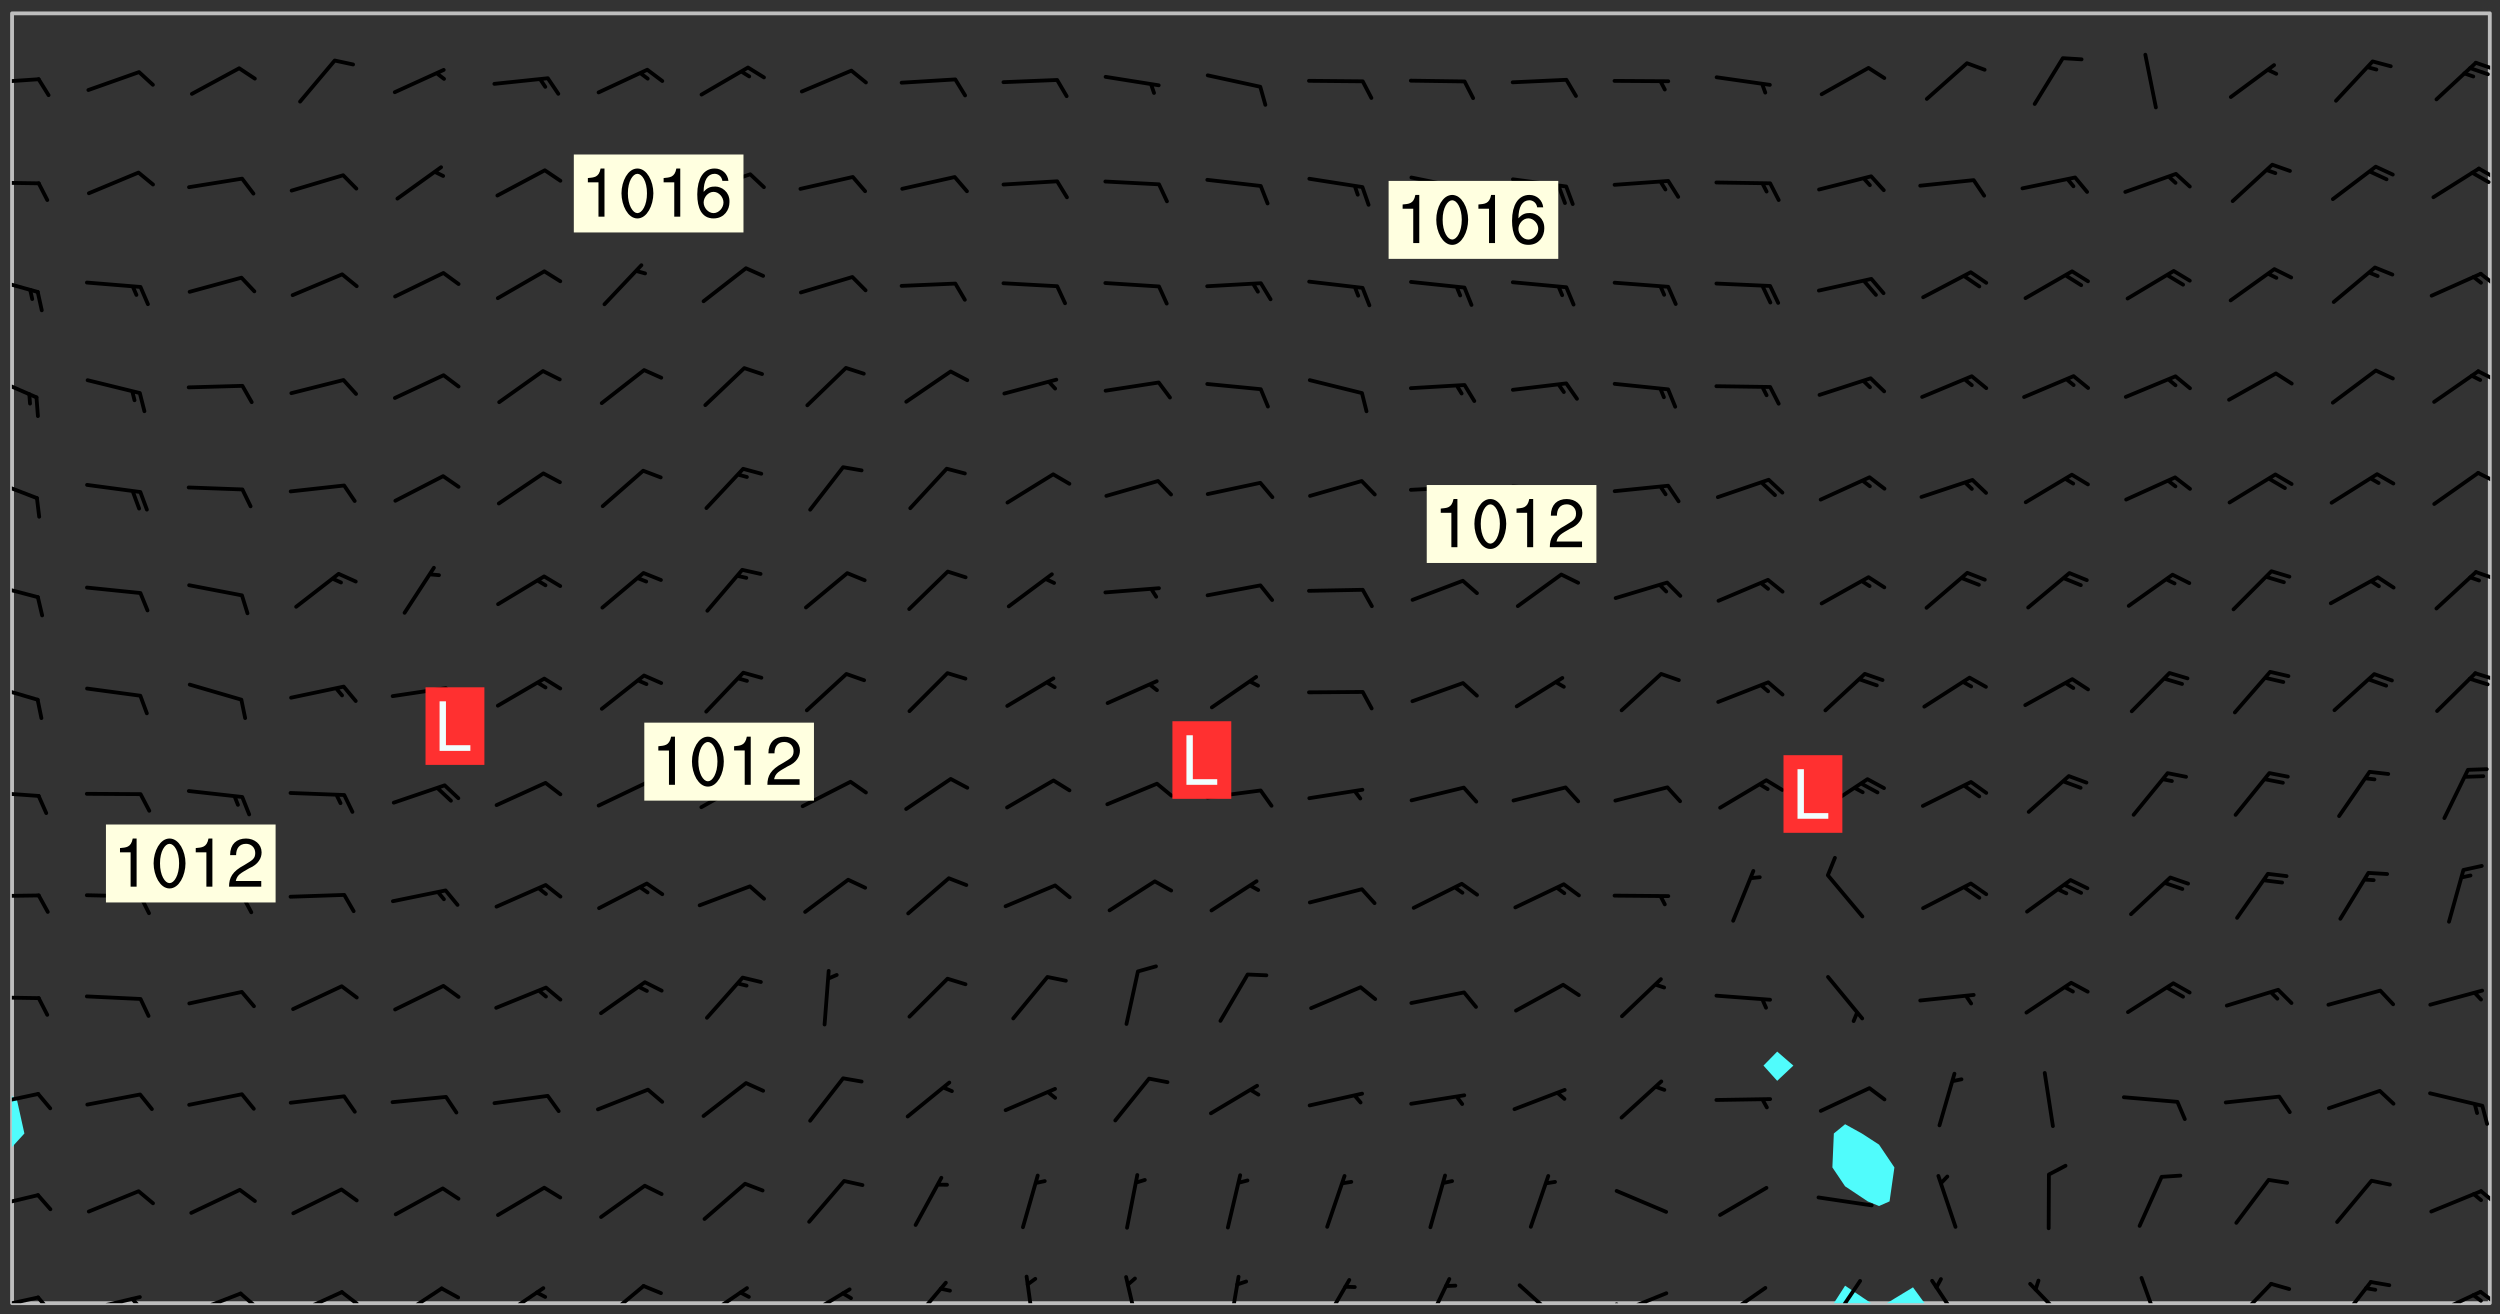 <svg xmlns="http://www.w3.org/2000/svg" role="img" xmlns:xlink="http://www.w3.org/1999/xlink" viewBox="142.45 309.95 326.84 171.84"><rect x="142.45" y="309.95" width="326.84" height="171.84" fill="#333333" stroke="none"/><defs><clipPath id="a"><path d="M144 459h1v21.328h-1zm0 0"/></clipPath><clipPath id="b"><path d="M144 311.672h1V454h-1zm0 0"/></clipPath><clipPath id="c"><path d="M144 311.672h324v168.656H144zm0 0"/></clipPath><clipPath id="d"><path d="M382 478h6v2.328h-6zm0 0"/></clipPath><clipPath id="e"><path d="M389 478h6v2.328h-6zm0 0"/></clipPath><clipPath id="f"><path d="M467 311.672h1v168.656h-1zm0 0"/></clipPath><clipPath id="g"><path d="M144 479h4v1.328h-4zm0 0"/></clipPath><clipPath id="h"><path d="M147 479h3v1.328h-3zm0 0"/></clipPath><clipPath id="i"><path d="M153 479h8v1.328h-8zm0 0"/></clipPath><clipPath id="j"><path d="M159 479h2v1.328h-2zm0 0"/></clipPath><clipPath id="k"><path d="M167 478h8v2.328h-8zm0 0"/></clipPath><clipPath id="l"><path d="M173 478h4v2.328h-4zm0 0"/></clipPath><clipPath id="m"><path d="M180 478h8v2.328h-8zm0 0"/></clipPath><clipPath id="n"><path d="M186 478h4v2.328h-4zm0 0"/></clipPath><clipPath id="o"><path d="M194 478h7v2.328h-7zm0 0"/></clipPath><clipPath id="p"><path d="M207 478h7v2.328h-7zm0 0"/></clipPath><clipPath id="q"><path d="M220 477h7v3.328h-7zm0 0"/></clipPath><clipPath id="r"><path d="M234 478h7v2.328h-7zm0 0"/></clipPath><clipPath id="s"><path d="M247 478h7v2.328h-7zm0 0"/></clipPath><clipPath id="t"><path d="M261 477h6v3.328h-6zm0 0"/></clipPath><clipPath id="u"><path d="M276 476h2v4.328h-2zm0 0"/></clipPath><clipPath id="v"><path d="M289 476h3v4.328h-3zm0 0"/></clipPath><clipPath id="w"><path d="M302 476h3v4.328h-3zm0 0"/></clipPath><clipPath id="x"><path d="M315 477h5v3.328h-5zm0 0"/></clipPath><clipPath id="y"><path d="M328 476h5v4.328h-5zm0 0"/></clipPath><clipPath id="z"><path d="M340 477h7v3.328h-7zm0 0"/></clipPath><clipPath id="A"><path d="M353 478h8v2.328h-8zm0 0"/></clipPath><clipPath id="B"><path d="M353 480h2v.328h-2zm0 0"/></clipPath><clipPath id="C"><path d="M367 478h7v2.328h-7zm0 0"/></clipPath><clipPath id="D"><path d="M366 480h3v.328h-3zm0 0"/></clipPath><clipPath id="E"><path d="M381 477h5v3.328h-5zm0 0"/></clipPath><clipPath id="F"><path d="M394 477h6v3.328h-6zm0 0"/></clipPath><clipPath id="G"><path d="M407 477h6v3.328h-6zm0 0"/></clipPath><clipPath id="H"><path d="M422 476h4v4.328h-4zm0 0"/></clipPath><clipPath id="I"><path d="M434 477h6v3.328h-6zm0 0"/></clipPath><clipPath id="J"><path d="M447 477h6v3.328h-6zm0 0"/></clipPath><clipPath id="K"><path d="M460 478h7v2.328h-7zm0 0"/></clipPath><clipPath id="L"><path d="M466 478h2v2.328h-2zm0 0"/></clipPath><clipPath id="M"><path d="M465 479h3v1.328h-3zm0 0"/></clipPath><clipPath id="N"><path d="M144 465h4v4h-4zm0 0"/></clipPath><clipPath id="O"><path d="M466 465h2v3h-2zm0 0"/></clipPath><clipPath id="P"><path d="M144 452h4v3h-4zm0 0"/></clipPath><clipPath id="Q"><path d="M144 440h4v1h-4zm0 0"/></clipPath><clipPath id="R"><path d="M144 426h4v2h-4zm0 0"/></clipPath><clipPath id="S"><path d="M144 413h4v2h-4zm0 0"/></clipPath><clipPath id="T"><path d="M144 399h4v3h-4zm0 0"/></clipPath><clipPath id="U"><path d="M465 397h3v2h-3zm0 0"/></clipPath><clipPath id="V"><path d="M144 385h4v4h-4zm0 0"/></clipPath><clipPath id="W"><path d="M465 384h3v2h-3zm0 0"/></clipPath><clipPath id="X"><path d="M144 372h4v4h-4zm0 0"/></clipPath><clipPath id="Y"><path d="M466 371h2v3h-2zm0 0"/></clipPath><clipPath id="Z"><path d="M144 358h4v5h-4zm0 0"/></clipPath><clipPath id="aa"><path d="M466 358h2v2h-2zm0 0"/></clipPath><clipPath id="ab"><path d="M144 345h4v4h-4zm0 0"/></clipPath><clipPath id="ac"><path d="M466 345h2v3h-2zm0 0"/></clipPath><clipPath id="ad"><path d="M144 333h4v2h-4zm0 0"/></clipPath><clipPath id="ae"><path d="M466 331h2v3h-2zm0 0"/></clipPath><clipPath id="af"><path d="M465 332h3v3h-3zm0 0"/></clipPath><clipPath id="ag"><path d="M144 320h4v2h-4zm0 0"/></clipPath><clipPath id="ah"><path d="M465 317h3v3h-3zm0 0"/></clipPath><g id="ai" clip-path="url(#clip1)"><path fill="#fff" fill-opacity="0" fill-rule="evenodd" d="M0 0h1000v1000H0zm0 0"/><path fill="#d3d3d3" fill-opacity="0" fill-rule="evenodd" d="M162.152 355.867l-.234.293.059.234.117.172.176.234.293.348.113.059.117-.172.059-.234.176-.176.465-.176h.699l.234.293.289.816.059.176.176.23.352.234.699.699.172.176.234.348.234.41.289.582.41.465.23.234.234.176.117.23.176.293.172 1.164v.234l.059.289.059.117.117.117.348.41.117.172.176.176.176.234.117.172.172.352.059.234.234.406.234-.059-.176.176-.059.93h-.582l-.234-.113-.348.113-.117.117-.059.293-.059.176-.117.172-.465.293-.059.234-.059.113v.645l.059.172v.41l.059.059v.406l.059.406.117.176.059.059.23.641-.059.293v.699l-.059.582v.234l-.059.23-.055.352v1.922l.055.117h.426l-.367.117-.023.352.891 1.168 1.742.539 1.34.359v.539l.09.809.535.715 1.52.27.891-.086.09 1.164.535.18 1.16-.18 2.055-.984 1.16-.363 1.879-.176 1.695-.18-.18.719-1.516.086-1.25.09-.805.27-1.074.809.27.719.535.898-.18.625-.266.809.266 1.078.625.898.805.18 1.25-.18-.266.723.098.504.055.293v.172l.059.293v.406l.176.117.352.117h.406l.293-.176.113-.117.059-.117.117-.23.059-.176.352-.465.23-.176.176-.059.176.059.059.176.117.988.055.469.059.172.117.234.176.059.816.059h.289l.117.234.059.406.059.352v1.105l.117.293.117.348.289.699.176.352.582.754.352.176.172.059.469.234.641.465.348.234.293.176.293.055.23.062.816.348.293.176.113.172.352.352.117.176.523.641v.289l.059.352v.348l.059.352.059.289.117.059.172.059h.176l.582.234.176.117.176.289.176.234.113.234.293.23.117.117v.41l.059.055.289.234.234.117.059.117.117.172.059.117.23.234.059.176.234.059.117.059-.117.113-.059.117v.117l-.117.293-.117.289v.582l.176.117.117.059.059.117.117.117.113.059.176.348.059.352.059.406v.176l-.059.176-.117.699v.172l.117.176.293.293h.406l.176.117.117.172.117.293v.234h-.527l-.23-.234h-.234l-.176.059-.059.699.059.348.117.176.176.41.117.23.289.469.176.055h.523l.234.059.758.641.059.293v.234l.059.059.23.348v.352l-.117.172v.293l.293.289.293.176.172.059.293.176.293.117.582.406.289.234.293.176.219.16.016.012.23.176.641.523.176.234.117.176.176.176.113.172v.641l.117.176.469.117.582.117.234.059.23.113.293.117.113.059.586.352.289.172.176.062.176.055.176.059.699.352.289.176.234.055.289.176.234.117.641.406.293.117.172.059.234.059.41.059.23.059.234.117.059.172-.41.176.469.059.059.293.113.234.176.055.234.059.176.059.406.117.641.234.117.172.059.234v.176l-.059.117-.059.406.234.234.117.059.348.117.641.23.176.117.289.117.176.176.234.465.582 1.105.176.176.348.176.176.117.352.117 1.047.523.234.059.465.113.293.059.465.176.758.582.234.234.348.465.176.176.289.234.816.699.293.176.289.289.293.176.293.289.695.641.176.176.293.234.289.234.469.289.641.582.348.234.234.293.348.348.352.465.934.992.348.406.117.176.234.059.113.117.645.176.23.113.234.059.293.176.23.117.934.699.406.406.234.176.406.176.234.117.816.348.348.234.234.117.293.289.23.117.758.352.352.172.23.059.293.117.234.059.871.176h.816l.469.23.172.059.875.699.465.117.293.059.176.059.23.059.469.059.348.059.352.059.406.059h.293l.172.059v.23l.176.176h.293l.348.059.352.059.699.117h.641l.465-.234.293-.176.172-.117.41-.172.289-.176.934-.465.469-.293.523-.293.465-.172.465-.176 1.051-.465.289-.117.41-.117.289-.117.527-.176 1.516-.699.582-.348.289-.059.293-.059.348-.117.875-.23.352-.117h.113l.234-.059.875-.234.234-.059h.812l.352-.059.816-.117.172-.059.352-.055.293-.059.23-.059.816-.176.176-.059h.348l.234-.059.465-.117.758-.172.234-.059h.348l.41-.117.289-.059 1.285-.059h.289l.41-.059.23-.059h.176l.875-.117h.406l.41-.117h.348l.352-.113.871-.059h1.75l1.047.289.41.117.289.117.352.117.289.117 1.051.172.289.059h.293l.293.059.172.059.41.059.172.059.117.059h.117l.117.059.352.059h.113l.41.066 1.922.395 1.926.395 1.52.449 1.695.719 2.145.805 1.605-.719 1.43-.805 1.16-1.078 1.25-.449 3.035-.719 1.875-.359 2.145-1.348 2.234-1.254 2.5-1.258 1.695-.449 1.785-.18 1.16-.27.625.539 1.34-.27.715-.988.984-1.344.445-.18.805-.359 1.875-.539 1.785-.449 1.25-.27 1.16-.09 1.699-.09 1.961-.27 1.25-.09h.539l.625-.09h.891l2.145-.18 2.41-.18 2.59-.09 1.695.18 1.609.09 1.43.359 1.16.719 1.875.988 1.16 1.527.266.715.629.09.355.898.535.539.535 1.527 1.074.359h.535l-.805.535.09 1.707.715 2.695.891.805.895.988.715 1.258 1.785.539 1.52-.18.355 1.344 1.609-.805.98-.539.27.27.316-.215.219-.145.801.449.449-.359h.355l.535-.27.539-.719.535-.27.625-.988 1.16.449.84.371 1.395.617 1.695-.18h1.605l1.785.09.18-1.707.535-1.344.805.27.492.848.402.406-.09.539v.359l.715.449.711-.27h1.43l.359.988.445 1.258.715 1.344 1.25.629 1.695.629.715-.18.18-.539.98-.09.449.359.086 1.258-.266.629-.535.18v.539l.715.984.266.539.984.988.801 1.078-.266.359-.09.898-.625 2.332-.355 2.066-.09 1.793-.18.719-.09.539v1.438l-.98 1.883-.359 1.707-.535.898-.805 1.168-.266.539 2.055 1.254.086.359-.355.539-.09-.18v.809l.09 1.438-.445.715-1.074.094-.266.715.535.898.805.719 1.16.809 1.34.27.445.359-.355.449-1.789-.09-1.25-.449-.715-.719-.625-.09-.176 3.59-.188 1.309h89.359V311.703h-55.27v49.082l.762.125 3.289.543 2.023 2.836v2.754l2.352.332 2.348.332h4.051l-1.379 4.16-2.023.707-2.023.703-.543.344-2.594 1.617-.188.117-2.023-2.078-.73-2.742-2.672-2.078-1.375-3.5-.066-.082-1.957-2.672 2.75-1.418v-49.082H294.422v91.414l.117.031.133.012.074.074.105.047.09.059.086.059.09.059.297.297.059.09.031.117.027.117.016.137-.031.117-.059.09-.059.086-.043.105-.047.102-.027.121v.145l.176.27.148.148.074.086.074.074.043.105.062.09.059.086.043.105.059.09.047.102.043.105.059.086.117.18.074.074.062.086.059.09.043.105.059.09.059.086.062.09.059.09.043.102.117.18.074.074.059.086.074.074.09.059.105.047h.148l.133-.016.133.016.102-.047.074-.074.047-.102-.016-.133v-.148l-.047-.105-.027-.117-.047-.102-.027-.121-.043-.102-.062-.09-.043-.102-.043-.105-.031-.117-.016-.133-.012-.137.086-.059.059-.086.121-.031.043.105.016.133v.117l.059.102.059.09.09.059.148.148.059.09.043.105-.012.102.086.059.105.047.086.059.09.059.074.074-.117.027-.105.047-.086.059-.074.074-.059.09-.062.086-.027.121-.047.102-.043.105-.031.117-.012.133-.016.133v.148l.027.117.047.105.043.102.059.09.074.074.09.059.074.074.09.059.059.09.043.105.047.102.117.031.133.016h.148l.117-.031.105.043.043.105.047.102.027.121L299.5 410l.027.117.031.121.027.117.105.043.102.047.133-.016.148.148.062.086.074.074.07.074.09.062.105.043.102.043.117.031.137.016.117-.031.074-.074.027-.117-.012-.133-.031-.121-.027-.117.043-.105h.117l.09.062.117.027h.148l.133.016h.148l.133.016.133-.016h.148l.133-.016.133-.012.137.012.117-.027.133-.016.191-.059-.059.176-.016.133-.027.121-.016.133-.059.086-.133.016-.105.047-.105.043-.117.031-.117.027-.266.031h-.148l-.133.016-.074.074.059.086.148.148.117.18.074.07.09.062.09.059.086.059.09.059.102.043.105.062.105.043.086.059.105.047.102.043.18.117.059.09-.043.102-.047.105.016.133.223.223.059.09.043.102.031.121.043.102.016.133.031.117.012.137.031.117.148.148.102.043.105.043.117.031.133.016.137.016h.117l.117-.031.09-.059.043-.105.047-.102.043-.105.031-.117.012-.133v-.148l-.012-.133-.016-.133-.031-.117-.043-.105-.047-.105-.043-.102-.043-.105-.016-.133.016-.133.027-.117.031-.117.027-.121.047-.102.09-.059.086-.062.074-.074.09-.059.223-.223.059-.086.074-.074.117-.18.059-.086v-.148l-.074-.074-.102-.047-.105-.043-.102-.043-.059-.09-.047-.105-.027-.117.09-.059.117-.031.102-.043.18-.117.148-.148.012-.133-.012-.105-.09-.059-.133.016h-.148l-.133.016-.133-.016-.121-.031-.086-.059-.074-.074-.059-.09-.062-.086-.117-.18-.059-.086.031-.121.086-.059.121-.031.059-.086v-.121l-.031-.117-.059-.09-.059-.086-.047-.105-.027-.117-.016-.133.059-.09.074-.074.09-.059.117-.18.074-.074.059-.086.148-.148.121-.031.133-.016.133.016.074.074.043.105.016.133-.031.117-.117.031-.133.012-.148.148-.043.105-.047.102-.027.121-.031.117v.148l.031.117.043.105.059.09.074.07.074.074.117.031.121.027.117-.027.133-.016h.117l.09.059.074.074.047.105.059.086.102.047.133.016.105.043.086.059-.012.105-.074.074-.18.117-.059.09-.09.059-.07.074-.074.074-.062.09-.027.117-.016.133.016.133-.016.133v.148l.016.133.027.117.031.121.074.074.09.059.086.059.09.059.117.031v.086l-.102.047-.09.059-.266.031-.117.027h-.148l-.105.043-.102.047-.059.09-.062.234-.012.133-.031.121-.016.133v.293l-.012.133.012.137.016.133.133.016.133.012.121.031.086.059.074.074.047.105.043.102.016.133v.445l-.016.133v.445l.031.266.027.117.016.133.031.117.086.211.031.266v.148l-.031.117-.027.117-.031.121-.027.117-.031.117-.031.121-.012.133-.016.133.09.059.117-.031.102.016.047.105-.031.266v.441l-.043.105-.047.105-.043.102-.043.105-.059.086-.031.121-.043.117-.031.117-.016.133.016.133.059.09.105.047.086.059.059.086-.012.137-.031.117-.043.102v.445l-.016.133v.148l-.031.117-.043.105-.027.117-.047.105-.043.102-.031.121-.027.117-.031.133-.031.117-.027.117-.043.105-.031.117-.031.121-.012.133-.016.133v.297l.027.117v.148l.047.398.027.117.059.09.121.031h.148l.133-.016.059.09v.117l-.059.09-.09.059-.102.043-.105.047-.09.059-.086.059-.137.016-.117-.031-.133-.016-.102.047-.062.086-.012.137-.016.133-.031.117-.027.117-.016.133-.031.121v.297l.016.133.031.117v.148l.012.133v.148l-.027.117-.047.102-.027.121-.031.117-.059.09-.074.074-.102.043-.105.047-.117.027-.121.031-.102-.047.059-.086.105-.047.027-.117.031-.117.027-.121.031-.117v-.148l.016-.133-.031-.117-.043-.105-.105.016-.074.074-.102.043-.09.062-.074.074-.043.102-.016.133-.031.117L304.25 426l-.031.117-.027.117-.031.121-.027.117-.031.117-.043.105-.09.059h-.09l-.117-.031-.031-.086.016-.137-.031-.117v-.148l-.012-.133v-.148l-.062-.234-.027-.121-.043-.102-.047-.105-.059-.086-.059-.09-.043-.105-.062-.086-.148-.148-.07-.074-.105-.047-.105-.043-.102-.043-.297-.297-.09-.074-.086-.059-.105-.043-.09-.062-.086-.059-.105-.043-.09-.059-.086-.062-.074-.07-.105-.047-.086-.059-.105-.043-.09-.062-.102-.043-.105-.043-.086-.059-.105-.047-.105-.043-.102-.047-.09-.059-.102-.043-.105-.043-.09-.062-.117-.027-.133-.016-.133.016H299.75l-.133.016-.117-.031-.09-.059-.074-.074-.09-.059-.102-.047h-.148l-.121-.027-.102-.043-.074-.074-.117-.18-.09-.059-.102-.043-.09-.062-.105-.043-.09-.059-.086-.059-.105-.047-.059-.086-.059-.09-.043-.105-.047-.102-.074-.074-.086-.059-.074-.074-.09-.059-.223-.223-.043-.105-.031-.266.105-.043h.145l.105.043.074.074.09.059.086.059.105.047.09.059.148.148.07.074.148.148.062.086.074.074.086.059.074.074.09.062.09.059.086.059.27.176.102.047.105.043.102.043.047-.074.059-.086.074-.074.07-.074.105.043.074.074.059.09.043.102.047.105.043.105.121.027.117-.027.074-.09.043-.105.059-.09.074-.074.105-.043.117-.027.133.012.09.059.148.148.059.09.043.105.047.102.043.105.043.102.105.047.105.043.133.016.086-.059.059-.09.074-.074.105-.043.117.027.105.047.102.043.105.043.102.047.18.117v.117l-.016.133.016.133.016.137.059.086.102.047.121.027.117.031h.148l.117-.031.059-.09.18-.117.059-.09.074-.074.059-.086.117-.18.18-.117.117.031.09.059.043.074-.016.133v.117l.09.059h.148l.133-.016.133-.012.266-.031.105-.043.117-.031.121-.027.074-.074.07-.074.062-.09-.016-.105-.047-.102-.102-.043-.105-.016-.117.027-.266.031h-.148l-.074-.074-.09-.059-.117-.031-.117-.027-.133-.016h-.148l-.133.016h-.297l-.105-.047-.148-.148-.043-.102-.059-.09.223-.223.086-.059.105-.043.117-.031.133-.016.133.016.137.016.102.043.133-.012.09-.062.102-.043.062-.09-.047-.102-.09-.059-.117-.031-.102-.043-.059-.09-.062-.09v-.117l.016-.133.105-.047.074-.07v-.121l-.09-.059-.031-.117.09-.059.074-.074.043-.105.059-.09.047-.102.016-.133v-.148l-.047-.105-.043-.102-.09-.059-.133-.016-.102-.043-.137-.016-.117-.031h-.445l-.133-.016-.133-.012-.133-.016-.117-.031h-.148l-.133-.016-.133-.012-.266-.031-.121-.043-.086-.059-.074-.074v-.148l.012-.133.105-.047.102-.043.133-.016h.152l.133-.016h.293l.121.031.102.043.09.059.234.062.121-.047.09-.059.102-.043.133-.016.105.043.102.047.133.012.121-.027h.145l.121-.031.117-.027.105-.047.074-.074.086-.059.148-.148.059-.086.047-.105.027-.117.016-.105-.102-.043-.09-.059-.117-.031-.105-.043-.09-.062-.074-.086-.074-.074-.102-.043-.105-.047-.102-.043-.059-.09-.047-.102-.086-.211-.062-.086-.059-.09-.074-.074-.086-.059h-.27l-.117.031-.09.059-.102.043-.133.016-.105-.016-.027-.117-.062-.09-.117-.031-.102-.043-.148-.148-.031-.117-.016-.105.074-.074.18-.117.117-.027.117-.031.137.016.102.043.105.043.102.047.105.043.117.031.133.016.117.027.133.016.105-.016.09-.059-.074-.074-.105-.043-.074-.074-.074-.09-.148-.148-.086-.059-.09-.059-.074-.074-.09-.059-.102-.047-.121-.027-.102-.047-.105-.043-.117-.031-.102-.043-.121-.031h-.148l-.117.031-.105.043-.086.062-.18.117-.086.059-.09.059-.105.047-.086.059-.105.043-.102.043-.105.047-.074.074-.059.09-.059.086-.047.105-.059.086-.074.074-.133-.012-.117-.031h-.117l-.074.074-.09.059-.074.074-.09.059-.086.059-.105.047-.102.043-.137.016-.102-.043-.148-.148-.105-.047h-.086l-.105.047-.102.043-.121.031-.117-.031-.074-.074v-.117l.031-.121.074-.07.059-.09.074-.074.117-.031.105-.043h.293l.133-.016.137-.016.102-.043.09-.059.102-.047.09-.059.133-.012.09.059.133.012.09-.059.086-.059.105-.043.09-.059.086-.062.09-.059.148-.148.059-.086.059-.09.105-.043.133-.016.117.027.121.031.059-.059.059-.09.031-.266.027-.117.105.012.133.016.102-.043.09-.059.059-.09.074-.074.059-.09.047-.102.012-.133-.012-.133-.047-.105-.148-.148-.059-.09-.059-.086-.043-.105v-.445l.016-.133v-.148l.012-.133-.059-.059-.09.059-.102-.043-.18-.117-.086-.059-.062-.09-.059-.09-.074-.074-.086-.059-.121.031-.102.012-.105.047-.086.059-.105.043-.148.148-.09.059-.086.059-.09.062-.105.043-.133.016v-.121l.105-.043.117-.031.074-.07.043-.105v-.148l-.027-.117-.148-.148-.133-.016h-.148l-.117.031-.105.043-.102.043-.09.062-.117.027-.074-.074.012-.133-.043-.102-.043-.105-.09-.059-.117.027-.121.031-.117.031-.102.043-.121.031-.102.043-.105.043-.09.059-.102.016v-.117l.016-.133-.059-.09-.074.043-.148.148-.059.09-.074.074-.047.105-.043.102-.074.074-.059.09-.074.074-.059.086-.074.074-.09.062-.074.07-.074.074-.102.016-.133.016-.105-.043v-.121l.148-.148.043-.102.059-.09.047-.102.043-.105.059-.09.031-.117.043-.102.031-.121.027-.117.047-.105.043-.102.043-.105.074-.07.09-.062.09-.059.102-.043h.297l.266-.031.105-.043-.074-.074-.117-.031-.105-.043-.09-.059-.102-.047-.09-.059-.102-.043-.105-.043-.09-.062-.086-.059-.105-.043-.102-.043-.121-.031-.117-.031-.102-.043L297.5 410.25l-.102-.043-.09-.059-.043-.105-.016-.133.102-.043.133-.016.137.016.133-.016.102-.043.059-.09.016-.105-.09-.059-.074-.074-.102-.043-.09-.059-.148-.148-.043-.105-.016-.133v-.293l-.059-.09-.09-.059-.074-.074-.043-.105-.031-.117-.059-.09-.074-.074-.117-.027-.074-.074-.09-.059-.09-.062-.086-.059-.074-.074-.059-.086-.047-.105-.086-.059-.148-.148-.195-.059-.133.016-.102.043-.074.074-.047.102-.043.105-.059.09-.059.086-.297.297-.09.059h-.086l-.062-.086-.043-.105.031-.117.059-.09.027-.117-.012-.133-.09-.062-.105.047-.117.027-.117.031-.27.176-.102.047-.117.027-.105.047-.09.059-.102.043-.059-.086-.047-.105.016-.133.047-.105.07-.074.074-.07.059-.09v-.148l-.043-.105h-.238l-.102.047-.031.117-.027.117-.031.121-.074.043-.133.016-.074-.047-.043-.102-.043-.105-.047-.102-.043-.105-.121.031-.102.043-.133.016-.117.031-.105.043-.09.059-.102.047-.121.027-.133.016-.102-.043-.059-.09-.047-.105-.043-.102-.043-.105v-.117l.059-.09.086-.059.18-.117.102-.047.105-.043.105-.059.102-.043.09-.062.102-.043.105-.059.102-.047.09-.059.105-.043.102-.043.09-.062.102-.043.137-.016.117.031.102.043.121.031.102.043.105.047.102.043.105.043.102.047.105.043.102.043.105.047.086.059.105.043.117.031.105.043.102.047.09.059.105.043.102.043.105.047.117.027.102.047.121.027h.148l.086-.059.016-.102.059-.09-.027-.117-.074-.074-.117-.18-.074-.074-.09-.074-.18-.117-.086-.059-.105-.043-.102-.047-.27-.176-.059-.09-.074-.074-.059-.09-.043-.102-.031-.117-.016-.137v-.562l-.012-.133-.016-.133-.031-.117-.016-.133-.012-.133-.031-.121-.223-.223-.059-.086-.016-.105.031-.117.133-.016v-91.414H172.992v1.453l-.059.234-.352 1.051-.172.523-.117.348-.176.41-.117.172-.234.293-.23.059h-.352l-.117.059-.23.406v.293l.117.176.23.23.117.234.641.758.293.465.176.234.23.352.234.348.641.816.176.465.172.41.117.695.176.469.117 1.398.059.465v.875l.117 1.047v4.781l-.059.465-.352 1.281-.176.523-.113.41-.352.93L172.934 336l-.234.582-.117.176-.172.348-.176.406-.352.816-.059.293-.113.293-.117.289-.059.176-.117.875-.059.406-.059.117-.059.176-.059.172-.23.527-.117.172v.234l-.117.234-.059.172-.176.586v.289l-.059.176v.293l-.059.113-.059.527v.172l-.055.234v2.621l-.176.816-.117.176-.176.234-.117.172-.113.234-.586.934-.23.289-.293.465-.176.234-.289.352-.352.699-.113.23-.176.41-.176.23-.406.527-.816.699-.293.172-.289.234-.176.117-.176.176-.523.406-.527.176-.172.176-.234.055-.641.176h-.758m12.211 31.023l-1.074.449.359.895 1.25-.715.445-.539-.98-.09"/><path fill="#d3d3d3" fill-opacity="0" fill-rule="evenodd" d="M201.508 416.598h-.895l.449.629.98.359.805-.09.445-.988-.176.09-.715-.355-.895.355m154.621 59.07l-.059-.523v-.293l.113-.293.059-.23.469-.469h.113l.117-.113.117-.059h.176l.234-.059h.348l.234.059.117.059.23.172.059.176.117.582v.293l-.117.176-.172.289-.176.176-.527.523-.23.234-.117.059h-.176l-.117-.059-.406-.293-.176-.117-.117-.059-.059-.113-.055-.117m6.641-10.957l-.059-.172v-1.109l.059-.172.176-.059.172-.059h.176l.234-.059.117.059.059.699-.059.172-.117.176-.117.059-.234.523-.113.059h-.234l-.059-.117m9.613-14.391l-.117-.176v-.699l.293-.875.117-.172.176-.352.113-.23.117-.293.352-.758.117-.23.172-.234h.176l.117-.059h.641l.117.059.234.234.172.113.352.293.117.117.113.176v.113l.117.059.117.117v.699l-.059.176v.23l-.059.176-.348 1.051-.117.23-.117.234-.117.059-.23.234-.641.289h-.875l-.41-.117-.641-.465"/><path fill="none" stroke="#bebebe" stroke-linecap="round" stroke-linejoin="round" stroke-miterlimit="10" stroke-width=".5" d="M467.957 311.695H144.027v168.625h323.93v-168.625"/><g clip-path="url(#a)"><path fill="#fff" fill-opacity="0" fill-rule="evenodd" d="M144 475.891v4.438h.004H144v-20.395 15.957"/></g><g clip-path="url(#b)"><path fill="#fff" fill-opacity="0" fill-rule="evenodd" d="M144 449.262v3.984-141.574h.004H144v137.59"/></g><path fill="#50fcfc" fill-rule="evenodd" d="M144 453.246v6.688l.004-.004v-6.684H144"/><g clip-path="url(#c)"><path fill="#fff" fill-opacity="0" fill-rule="evenodd" d="M144.004 480.328v-20.398l1.637-1.793-.984-4.438-.652-.453V311.672h230.789v135.758L373 449.262l1.793 1.992 2.117-1.992-2.117-1.832V311.672h8.879v145.254l-1.473 1.211-.191 4.438 1.664 2.473 2.957 1.969 1.48.605 1.375-.605.633-4.441-2.008-2.98-2.246-1.457-2.191-1.211v-145.254h84.324v168.656H394.062l-1.516-2.078-3.422 2.078h-2.051l-3.402-2.293-1.477 2.293h-238.191"/></g><path fill="#50fcfc" fill-rule="evenodd" d="M145.641 458.137l-1.637 1.793v-6.684l.652.453.984 4.438m229.152-6.883L373 449.262l1.793-1.832 2.117 1.832-2.117 1.992m8.879 13.793l-1.664-2.473.191-4.438 1.473-1.211 2.191 1.211 2.246 1.457 2.008 2.98-.633 4.441-1.375.605-1.48-.605-2.957-1.969"/><g clip-path="url(#d)"><path fill="#50fcfc" fill-rule="evenodd" d="M382.195 480.328l1.477-2.293 3.402 2.293h-4.879"/></g><g clip-path="url(#e)"><path fill="#50fcfc" fill-rule="evenodd" d="M389.125 480.328l3.422-2.078 1.516 2.078h-4.938"/></g><g clip-path="url(#f)"><path fill="#fff" fill-opacity="0" fill-rule="evenodd" d="M467.996 480.328H468V311.672h-.004H468v168.656h-.004"/></g><g clip-path="url(#g)"><path fill="none" stroke="#000" stroke-linecap="round" stroke-linejoin="round" stroke-miterlimit="10" stroke-width=".5" d="M147.434 479.578l-6.867 1.5"/></g><g clip-path="url(#h)"><path fill="none" stroke="#000" stroke-linecap="round" stroke-linejoin="round" stroke-miterlimit="10" stroke-width=".5" d="M147.434 479.578l1.586 1.871"/></g><g clip-path="url(#i)"><path fill="none" stroke="#000" stroke-linecap="round" stroke-linejoin="round" stroke-miterlimit="10" stroke-width=".5" d="M160.734 479.523l-6.84 1.613"/></g><g clip-path="url(#j)"><path fill="none" stroke="#000" stroke-linecap="round" stroke-linejoin="round" stroke-miterlimit="10" stroke-width=".5" d="M159.738 479.758l.812.922"/></g><g clip-path="url(#k)"><path fill="none" stroke="#000" stroke-linecap="round" stroke-linejoin="round" stroke-miterlimit="10" stroke-width=".5" d="M173.906 479.062l-6.555 2.531"/></g><g clip-path="url(#l)"><path fill="none" stroke="#000" stroke-linecap="round" stroke-linejoin="round" stroke-miterlimit="10" stroke-width=".5" d="M173.906 479.062l1.855 1.609"/></g><g clip-path="url(#m)"><path fill="none" stroke="#000" stroke-linecap="round" stroke-linejoin="round" stroke-miterlimit="10" stroke-width=".5" d="M187.145 478.875l-6.398 2.906"/></g><g clip-path="url(#n)"><path fill="none" stroke="#000" stroke-linecap="round" stroke-linejoin="round" stroke-miterlimit="10" stroke-width=".5" d="M187.145 478.875l1.945 1.496"/></g><g clip-path="url(#o)"><path fill="none" stroke="#000" stroke-linecap="round" stroke-linejoin="round" stroke-miterlimit="10" stroke-width=".5" d="M200.195 478.398l-5.871 3.859"/></g><path fill="none" stroke="#000" stroke-linecap="round" stroke-linejoin="round" stroke-miterlimit="10" stroke-width=".5" d="M200.195 478.398l2.152 1.18"/><g clip-path="url(#p)"><path fill="none" stroke="#000" stroke-linecap="round" stroke-linejoin="round" stroke-miterlimit="10" stroke-width=".5" d="M213.484 478.355l-5.816 3.945"/></g><path fill="none" stroke="#000" stroke-linecap="round" stroke-linejoin="round" stroke-miterlimit="10" stroke-width=".5" d="M212.637 478.93l1.086.574"/><g clip-path="url(#q)"><path fill="none" stroke="#000" stroke-linecap="round" stroke-linejoin="round" stroke-miterlimit="10" stroke-width=".5" d="M226.59 478.078l-5.398 4.5"/></g><path fill="none" stroke="#000" stroke-linecap="round" stroke-linejoin="round" stroke-miterlimit="10" stroke-width=".5" d="M226.59 478.078l2.273.93"/><g clip-path="url(#r)"><path fill="none" stroke="#000" stroke-linecap="round" stroke-linejoin="round" stroke-miterlimit="10" stroke-width=".5" d="M240.109 478.352l-5.809 3.953"/></g><path fill="none" stroke="#000" stroke-linecap="round" stroke-linejoin="round" stroke-miterlimit="10" stroke-width=".5" d="M239.266 478.93l1.086.57"/><g clip-path="url(#s)"><path fill="none" stroke="#000" stroke-linecap="round" stroke-linejoin="round" stroke-miterlimit="10" stroke-width=".5" d="M253.527 478.512l-6.016 3.633"/></g><path fill="none" stroke="#000" stroke-linecap="round" stroke-linejoin="round" stroke-miterlimit="10" stroke-width=".5" d="M252.652 479.039l1.055.629"/><g clip-path="url(#t)"><path fill="none" stroke="#000" stroke-linecap="round" stroke-linejoin="round" stroke-miterlimit="10" stroke-width=".5" d="M266.105 477.648l-4.543 5.359"/></g><path fill="none" stroke="#000" stroke-linecap="round" stroke-linejoin="round" stroke-miterlimit="10" stroke-width=".5" d="M265.445 478.43l1.199.258"/><g clip-path="url(#u)"><path fill="none" stroke="#000" stroke-linecap="round" stroke-linejoin="round" stroke-miterlimit="10" stroke-width=".5" d="M276.664 476.848l.973 6.961"/></g><path fill="none" stroke="#000" stroke-linecap="round" stroke-linejoin="round" stroke-miterlimit="10" stroke-width=".5" d="M276.805 477.863l.992-.723"/><g clip-path="url(#v)"><path fill="none" stroke="#000" stroke-linecap="round" stroke-linejoin="round" stroke-miterlimit="10" stroke-width=".5" d="M289.672 476.906l1.59 6.844"/></g><path fill="none" stroke="#000" stroke-linecap="round" stroke-linejoin="round" stroke-miterlimit="10" stroke-width=".5" d="M289.902 477.902l.926-.805"/><g clip-path="url(#w)"><path fill="none" stroke="#000" stroke-linecap="round" stroke-linejoin="round" stroke-miterlimit="10" stroke-width=".5" d="M304.375 476.867l-1.188 6.926"/></g><path fill="none" stroke="#000" stroke-linecap="round" stroke-linejoin="round" stroke-miterlimit="10" stroke-width=".5" d="M304.203 477.875l1.164-.387"/><g clip-path="url(#x)"><path fill="none" stroke="#000" stroke-linecap="round" stroke-linejoin="round" stroke-miterlimit="10" stroke-width=".5" d="M318.852 477.285l-3.512 6.086"/></g><path fill="none" stroke="#000" stroke-linecap="round" stroke-linejoin="round" stroke-miterlimit="10" stroke-width=".5" d="M318.34 478.172l1.227.043"/><g clip-path="url(#y)"><path fill="none" stroke="#000" stroke-linecap="round" stroke-linejoin="round" stroke-miterlimit="10" stroke-width=".5" d="M331.93 477.16l-3.035 6.336"/></g><path fill="none" stroke="#000" stroke-linecap="round" stroke-linejoin="round" stroke-miterlimit="10" stroke-width=".5" d="M331.488 478.082l1.227-.051"/><g clip-path="url(#z)"><path fill="none" stroke="#000" stroke-linecap="round" stroke-linejoin="round" stroke-miterlimit="10" stroke-width=".5" d="M341.117 477.977l5.219 4.707"/></g><g clip-path="url(#A)"><path fill="none" stroke="#000" stroke-linecap="round" stroke-linejoin="round" stroke-miterlimit="10" stroke-width=".5" d="M353.781 481.637l6.52-2.613"/></g><g clip-path="url(#B)"><path fill="none" stroke="#000" stroke-linecap="round" stroke-linejoin="round" stroke-miterlimit="10" stroke-width=".5" d="M354.73 481.254l-.938-.789"/></g><g clip-path="url(#C)"><path fill="none" stroke="#000" stroke-linecap="round" stroke-linejoin="round" stroke-miterlimit="10" stroke-width=".5" d="M367.469 482.328l5.777-4"/></g><g clip-path="url(#D)"><path fill="none" stroke="#000" stroke-linecap="round" stroke-linejoin="round" stroke-miterlimit="10" stroke-width=".5" d="M368.309 481.746l-1.09-.562"/></g><g clip-path="url(#E)"><path fill="none" stroke="#000" stroke-linecap="round" stroke-linejoin="round" stroke-miterlimit="10" stroke-width=".5" d="M381.711 483.242l3.922-5.828"/></g><g clip-path="url(#F)"><path fill="none" stroke="#000" stroke-linecap="round" stroke-linejoin="round" stroke-miterlimit="10" stroke-width=".5" d="M395.047 477.398l3.879 5.859"/></g><path fill="none" stroke="#000" stroke-linecap="round" stroke-linejoin="round" stroke-miterlimit="10" stroke-width=".5" d="M395.613 478.25l.586-1.078"/><g clip-path="url(#G)"><path fill="none" stroke="#000" stroke-linecap="round" stroke-linejoin="round" stroke-miterlimit="10" stroke-width=".5" d="M407.863 477.797l4.875 5.062"/></g><path fill="none" stroke="#000" stroke-linecap="round" stroke-linejoin="round" stroke-miterlimit="10" stroke-width=".5" d="M408.574 478.535l.379-1.168"/><g clip-path="url(#H)"><path fill="none" stroke="#000" stroke-linecap="round" stroke-linejoin="round" stroke-miterlimit="10" stroke-width=".5" d="M422.422 477.023l2.387 6.609"/></g><g clip-path="url(#I)"><path fill="none" stroke="#000" stroke-linecap="round" stroke-linejoin="round" stroke-miterlimit="10" stroke-width=".5" d="M439.371 477.797l-4.879 5.062"/></g><path fill="none" stroke="#000" stroke-linecap="round" stroke-linejoin="round" stroke-miterlimit="10" stroke-width=".5" d="M439.371 477.797l2.359.676"/><g clip-path="url(#J)"><path fill="none" stroke="#000" stroke-linecap="round" stroke-linejoin="round" stroke-miterlimit="10" stroke-width=".5" d="M452.402 477.555l-4.309 5.551"/></g><path fill="none" stroke="#000" stroke-linecap="round" stroke-linejoin="round" stroke-miterlimit="10" stroke-width=".5" d="M452.402 477.555l2.418.418m-3.047.387l1.211.211"/><g clip-path="url(#K)"><path fill="none" stroke="#000" stroke-linecap="round" stroke-linejoin="round" stroke-miterlimit="10" stroke-width=".5" d="M466.742 478.836l-6.359 2.984"/></g><g clip-path="url(#L)"><path fill="none" stroke="#000" stroke-linecap="round" stroke-linejoin="round" stroke-miterlimit="10" stroke-width=".5" d="M466.742 478.836l1.965 1.473"/></g><g clip-path="url(#M)"><path fill="none" stroke="#000" stroke-linecap="round" stroke-linejoin="round" stroke-miterlimit="10" stroke-width=".5" d="M465.816 479.27l.98.738"/></g><g clip-path="url(#N)"><path fill="none" stroke="#000" stroke-linecap="round" stroke-linejoin="round" stroke-miterlimit="10" stroke-width=".5" d="M147.418 466.199l-6.836 1.629"/></g><path fill="none" stroke="#000" stroke-linecap="round" stroke-linejoin="round" stroke-miterlimit="10" stroke-width=".5" d="M147.418 466.199l1.621 1.844m11.531-2.355l-6.508 2.652m6.508-2.652l1.883 1.574m11.352-1.754l-6.348 3.012m6.348-3.012l1.969 1.461m11.32-1.512l-6.301 3.113m6.301-3.113l1.992 1.434m11.254-1.57l-6.156 3.387m6.156-3.387l2.051 1.344m11.211-1.438l-6.051 3.574m6.051-3.574l2.094 1.281m11.051-1.539l-5.715 4.09m5.715-4.09l2.199 1.09m10.914-1.348l-5.305 4.605m5.305-4.605l2.289.879m10.66-1.242l-4.574 5.332m4.574-5.332l2.395.535m10.316-.953l-3.367 6.168m2.879-5.27l1.227.012m11.859-1.203l-1.934 6.754m1.652-5.773l1.199-.254m12.102-.797l-1.344 6.895m1.148-5.891l1.176-.359m12.469-.617l-1.609 6.84m1.375-5.844l1.188-.312m12.691-.59l-2.27 6.652m1.941-5.684l1.211-.195m12.258-.828l-1.918 6.762m1.637-5.777l1.199-.258m12.578-.668l-2.285 6.645m1.953-5.68l1.211-.191m14.531 3.918l-6.473-2.738m19.586-.402l-6.066 3.547m12.871-2.293l6.953 1.035m8.719-3.848l2.238 6.66m-1.914-5.691l.844-.891M410.316 463.5l-.031 7.027m.031-7.027l2.172-1.145m12.566 1.453l-2.879 6.41m2.879-6.41l2.449-.164m11.539.562l-4.223 5.613m4.223-5.613l2.422.379m11.035-.27l-4.504 5.395m4.504-5.395l2.398.504m11.914.863l-6.504 2.66"/><g clip-path="url(#O)"><path fill="none" stroke="#000" stroke-linecap="round" stroke-linejoin="round" stroke-miterlimit="10" stroke-width=".5" d="M466.812 465.684l1.887 1.57"/></g><path fill="none" stroke="#000" stroke-linecap="round" stroke-linejoin="round" stroke-miterlimit="10" stroke-width=".5" d="M465.867 466.07l.945.785"/><g clip-path="url(#P)"><path fill="none" stroke="#000" stroke-linecap="round" stroke-linejoin="round" stroke-miterlimit="10" stroke-width=".5" d="M147.438 452.969l-6.875 1.461"/></g><path fill="none" stroke="#000" stroke-linecap="round" stroke-linejoin="round" stroke-miterlimit="10" stroke-width=".5" d="M147.438 452.969l1.578 1.879m11.75-1.809l-6.902 1.32m6.902-1.32l1.539 1.91m11.77-1.941l-6.891 1.383m6.891-1.383l1.555 1.898m11.805-1.629l-6.977.84m6.977-.84l1.402 2.016m11.922-1.938l-6.992.688m6.992-.688l1.359 2.043m11.941-2.176l-6.965.949m6.965-.949l1.434 1.992m11.668-2.805l-6.539 2.574m6.539-2.574l1.863 1.594m10.961-2.457l-5.559 4.305m5.559-4.305l2.234 1.008m10.457-1.629l-4.312 5.547m4.312-5.547l2.418.422m11.465.133l-5.445 4.438m4.652-3.793l1.133.477m13.48-.293l-6.457 2.781m5.516-2.375l.957.766m12.277-2.516l-4.414 5.469m4.414-5.469l2.41.465m11.715.469L300.762 455.5m5.16-3.078l1.047.637m13.555-.129l-6.855 1.539m5.859-1.316l.797.93m13.555-.938l-6.938 1.109m5.93-.949l.738.98m13.398-1.844l-6.562 2.516m5.605-2.148l.926.805m12.664-2.281l-5.199 4.73m4.441-4.039l1.156.41m13.832 1.207l-7.027.117m6.004-.102l.594 1.074m13.414-2.52l-6.367 2.977m6.367-2.977l1.961 1.473m9.148-3.359l-1.957 6.75m1.672-5.77l1.203-.25m10.887-.828l1.066 6.945M427.117 454l-7-.602m7 .602l.965 2.254m12.344-2.938l-6.988.766m6.988-.766l1.379 2.027m11.77-2.777l-6.652 2.266m6.652-2.266l1.789 1.68m11.617.266l-6.836-1.629m6.836 1.629l.617 2.375m-1.613-2.609l.309 1.188"/><g clip-path="url(#Q)"><path fill="none" stroke="#000" stroke-linecap="round" stroke-linejoin="round" stroke-miterlimit="10" stroke-width=".5" d="M147.512 440.441l-7.023-.113"/></g><path fill="none" stroke="#000" stroke-linecap="round" stroke-linejoin="round" stroke-miterlimit="10" stroke-width=".5" d="M147.512 440.441l1.117 2.184m12.195-2.074l-7.02-.336m7.02.336l1.047 2.219m12.191-3.141l-6.863 1.508m6.863-1.508l1.59 1.871m11.473-2.609l-6.359 2.984m6.359-2.984l1.965 1.473m11.328-1.523l-6.312 3.086m6.312-3.086l1.984 1.441m11.43-1.219l-6.512 2.645m6.512-2.645l1.883 1.574m-2.832-1.191l.941.789m12.938-1.875l-5.742 4.051m5.742-4.051l2.191 1.105m-3.027-.516l1.094.551m12.52-1.742l-4.668 5.254m4.668-5.254l2.383.574m-3.062.188l1.191.289m10.738-1.93l-.539 7.008m.461-5.988l1.125-.488m14.488.492l-4.977 4.961m4.977-4.961l2.348.723m10.715-.949l-4.473 5.418m4.473-5.418l2.406.488m9.422-1.215l-1.496 6.867m1.496-6.867l2.359-.664m11.984 1.066l-3.555 6.062m3.555-6.062l2.453.105m12.32 1.559l-6.473 2.734m6.473-2.734l1.906 1.551m11.617-.875l-6.891 1.387m6.891-1.387l1.559 1.895m11.395-2.891l-6.164 3.375m6.164-3.375l2.051 1.348m10.727-2.082l-5.09 4.848m4.348-4.145l1.164.387m13.852 1.598l-7.008-.531m5.988.453l.492 1.125m12.574 1.398l-4.469-5.422m3.816 4.633l-.469 1.133m15.695-3.418l-6.988.73m5.973-.625l.684 1.016m13.078-2.707l-5.848 3.898m5.848-3.898l2.16 1.164M412.375 439l1.078.582M426.582 438.5l-5.93 3.77m5.93-3.77l2.133 1.211m-2.996-.664l2.133 1.211m12.438-.906l-6.715 2.066m6.715-2.066l1.738 1.73m-2.715-1.43l.867.863m13.457-1.055l-6.781 1.848m6.781-1.848l1.68 1.785m11.637-1.785l-6.781 1.844m5.793-1.574l.84.895"/><g clip-path="url(#R)"><path fill="none" stroke="#000" stroke-linecap="round" stroke-linejoin="round" stroke-miterlimit="10" stroke-width=".5" d="M147.512 427.016l-7.023.105"/></g><path fill="none" stroke="#000" stroke-linecap="round" stroke-linejoin="round" stroke-miterlimit="10" stroke-width=".5" d="M147.512 427.016l1.184 2.152m12.133-2.02l-7.027-.16m7.027.16l1.102 2.191m12.215-2.285l-7.027.027m7.027-.027l1.16 2.164m12.152-2.27l-7.023.238m7.023-.238l1.227 2.125m12.02-2.711l-6.887 1.41m6.887-1.41l1.562 1.891m-2.566-1.688l.785.949m13.305-1.863l-6.43 2.832m6.43-2.832l1.93 1.52m-2.863-1.105l.965.758m13.191-1.363l-6.246 3.219m6.246-3.219l2.02 1.395m-2.926-.93l1.008.699m13.379-.797l-6.574 2.48m6.574-2.48l1.844 1.621m11-2.484l-5.629 4.207m5.629-4.207l2.219 1.047m10.938-1.242l-5.312 4.598m5.312-4.598l2.289.887m11.609.051l-6.48 2.723m6.48-2.723l1.902 1.551m11.133-2.086l-5.918 3.793m5.918-3.793l2.137 1.203m11.164-1.219l-5.895 3.824m5.039-3.27l1.07.598m13.559-.105l-6.809 1.73m6.809-1.73l1.652 1.82m11.402-2.527l-6.285 3.145m6.285-3.145l2 1.422m-2.914-.965l1 .711m13.254-1.109l-6.34 3.027m6.34-3.027l1.977 1.457m-2.898-1.016l.988.727m13.594.379l-7.027-.062m6.004.051l.566 1.09m11.578-4.367l-2.641 6.512m2.258-5.562l1.219-.129m8.902-.258l4.516 5.387m-4.516-5.387l.922-2.273m17.773 3.355l-6.246 3.223m6.246-3.223l2.016 1.398m-2.926-.93l2.02 1.398m11.926-2.32l-5.688 4.129m5.688-4.129l2.203 1.074m-3.031-.473l2.207 1.074m-3.035-.473l1.105.535m13.594-2.07l-5.141 4.793m5.141-4.793l2.32.801m-3.07-.102l2.32.801m11.188-1.98l-4.031 5.754m4.031-5.754l2.438.297m-3.023.539l2.438.301m11.281-1.258l-3.664 5.996m3.664-5.996l2.449.145m-2.984.727l1.227.074m11.734-1.332l-1.887 6.77m1.887-6.77l2.398-.527m-2.672 1.512l1.199-.262"/><g clip-path="url(#S)"><path fill="none" stroke="#000" stroke-linecap="round" stroke-linejoin="round" stroke-miterlimit="10" stroke-width=".5" d="M147.504 414.008l-7.008-.508"/></g><path fill="none" stroke="#000" stroke-linecap="round" stroke-linejoin="round" stroke-miterlimit="10" stroke-width=".5" d="M147.504 414.008l.992 2.242m12.332-2.477l-7.027-.043m7.027.043l1.141 2.176m12.152-1.805l-6.984-.781m6.984.781l.906 2.281m-1.922-2.395l.453 1.141m13.898-1.285l-7.023-.266m7.023.266l1.07 2.207m-2.094-2.246l.535 1.105m13.617-2.332l-6.652 2.266m6.652-2.266l1.789 1.68m-2.758-1.348l1.789 1.68m12.367-2.332l-6.398 2.906m6.398-2.906l1.945 1.496m11.344-1.559l-6.344 3.031m6.344-3.031l1.973 1.461m11.23-1.676l-6.121 3.457m6.121-3.457l2.066 1.32m-2.957-.816l1.035.66m13.238-1.031l-6.258 3.195m6.258-3.195l2.012 1.402m11.09-1.77l-5.828 3.93m5.828-3.93l2.164 1.152m11.273-.953l-6.074 3.531m6.074-3.531l2.086 1.293m11.438-.871l-6.492 2.688m6.492-2.688l1.895 1.562m11.66-.676l-6.969.914m6.969-.914l1.422 2m11.879-2.094l-6.941 1.102m5.93-.941l.738.98m13.531-1.422l-6.828 1.664m6.828-1.664l1.633 1.832m11.676-1.855l-6.812 1.711m6.812-1.711l1.645 1.82m11.668-1.832l-6.809 1.734m6.809-1.734l1.652 1.816m11.277-2.746l-6.039 3.594m6.039-3.594l2.098 1.273m-2.977-.75l1.051.637m13.055-1.301l-5.859 3.875m5.859-3.875l2.156 1.172m-3.008-.609l2.156 1.172m-3.012-.609l1.078.586m14.16-1.34l-6.293 3.129m6.293-3.129l1.996 1.426m-2.914-.969l2 1.426m11.707-2.656l-5.242 4.68m5.242-4.68l2.305.852m-3.066-.172l2.301.852m11.379-1.914l-4.445 5.445m4.445-5.445l2.406.477m-3.055.316l1.203.238m12.746-1.039l-4.418 5.461m4.418-5.461l2.41.465m-3.051.328l2.406.469m11.336-1.426l-3.988 5.785m3.988-5.785l2.438.281m-3.02.562l1.219.141m12.223-1.246l-3.082 6.312m3.082-6.312l2.453-.086m-2.898 1.004l2.449-.086"/><g clip-path="url(#T)"><path fill="none" stroke="#000" stroke-linecap="round" stroke-linejoin="round" stroke-miterlimit="10" stroke-width=".5" d="M147.371 401.43l-6.742-1.984"/></g><path fill="none" stroke="#000" stroke-linecap="round" stroke-linejoin="round" stroke-miterlimit="10" stroke-width=".5" d="M147.371 401.43l.492 2.402m12.934-2.926l-6.965-.938m6.965.938l.852 2.301m12.355-1.785l-6.746-1.969m6.746 1.969l.496 2.406m12.883-4.113l-6.875 1.449m6.875-1.449l1.574 1.883m-2.574-1.672l.785.941m13.566-.949l-6.949 1.043m6.949-1.043l1.461 1.969m-2.473-1.816l.73.984m13.156-2.387l-6.07 3.539m6.07-3.539l2.086 1.293m-2.969-.777l1.043.645m12.879-1.566l-5.516 4.355m5.516-4.355l2.246.984m-3.051-.352l1.125.492m12.66-1.492l-4.848 5.09m4.848-5.09l2.363.66m-3.07.078l1.184.332m13.004-.902l-5.176 4.754m5.176-4.754l2.312.816m10.898-.926l-4.969 4.969m4.969-4.969l2.348.719m11.5-.035l-6.031 3.605m5.152-3.082l1.051.633m13.336-.785l-6.418 2.859m5.484-2.441l.965.754m12.969-1.73l-5.789 3.98m4.949-3.402l1.086.566m13.688.82l-7.027.051m7.027-.051l1.168 2.156m11.941-3.32l-6.613 2.375m6.613-2.375l1.816 1.648m11.172-2.316l-5.965 3.715m5.098-3.176l1.062.617m12.723-1.68l-5.168 4.758m5.168-4.758l2.316.812m11.688.285l-6.543 2.562m6.543-2.562l1.863 1.598m-2.816-1.223l.93.797m12.645-2.277l-5.156 4.773m5.156-4.773l2.316.809m-3.066-.113l2.316.805m12.129-1.008l-5.918 3.793m5.918-3.793l2.137 1.203m-3-.652l1.07.602m13.223-.957l-6.148 3.398m6.148-3.398l2.059 1.34m-2.953-.844l1.027.668m12.574-1.965l-4.934 5.004m4.934-5.004l2.352.699m-3.066.027l2.352.703m11.52-1.578l-4.613 5.301m4.613-5.301l2.391.551m-3.062.219l2.391.555m11.891-1.035l-5.203 4.719m5.203-4.719l2.309.832m-3.062-.145l2.309.828m11.66-1.625l-5 4.938"/><g clip-path="url(#U)"><path fill="none" stroke="#000" stroke-linecap="round" stroke-linejoin="round" stroke-miterlimit="10" stroke-width=".5" d="M466.062 397.969l2.34.734"/></g><path fill="none" stroke="#000" stroke-linecap="round" stroke-linejoin="round" stroke-miterlimit="10" stroke-width=".5" d="M465.336 398.688l2.34.734"/><g clip-path="url(#V)"><path fill="none" stroke="#000" stroke-linecap="round" stroke-linejoin="round" stroke-miterlimit="10" stroke-width=".5" d="M147.398 388.02l-6.797-1.789"/></g><path fill="none" stroke="#000" stroke-linecap="round" stroke-linejoin="round" stroke-miterlimit="10" stroke-width=".5" d="M147.398 388.02l.562 2.387m12.848-2.926l-6.988-.715m6.988.715l.926 2.273m12.348-1.969l-6.902-1.324m6.902 1.324l.723 2.344m11.918-5.156l-5.555 4.305m5.555-4.305l2.238 1.004m-3.047-.379l1.117.504m12.145-1.922l-3.832 5.887m3.273-5.031l1.223.109m13.746.164l-6.02 3.629m6.02-3.629l2.105 1.262m-2.98-.734l1.051.633m12.816-1.609l-5.375 4.527m5.375-4.527l2.277.914m-3.059-.254l1.137.457m12.551-1.527l-4.559 5.348m4.559-5.348l2.398.531m-3.062.246l1.199.266m13.203-.613l-5.406 4.488m5.406-4.488l2.27.93m10.863-1.137l-5.039 4.902m5.039-4.902l2.336.75m11.277-.398l-5.637 4.199m4.816-3.586l1.109.523m13.711.688l-7.004.551m5.984-.469l.66 1.035m13.625-1.488l-6.906 1.297m6.906-1.297l1.531 1.914m11.844-1.336l-7.027.137m7.027-.137l1.195 2.141m11.891-3.32l-6.57 2.496m6.57-2.496l1.848 1.617m11.027-2.434l-5.688 4.129m5.688-4.129l2.203 1.078m11.633-.027l-6.73 2.027m6.73-2.027l1.727 1.742m-2.707-1.445l.863.871m13.301-1.523l-6.469 2.738m6.469-2.738l1.906 1.547m-2.848-1.148l.953.773m13.137-1.52l-6.133 3.434m6.133-3.434l2.062 1.328m-2.957-.828l1.031.664m12.777-1.734l-5.332 4.574m5.332-4.574l2.285.895m-3.059-.227l2.285.895M413 384.871l-5.395 4.504M413 384.871l2.27.926m-3.055-.27l2.273.926m11.992-1.367l-5.727 4.074m5.727-4.074l2.191 1.098m-3.027-.504l1.098.547m12.668-1.594l-4.957 4.98m4.957-4.98l2.348.711m-3.07.012l2.348.711m12.289-.641l-6.156 3.395m6.156-3.395l2.055 1.344m-2.949-.848l1.027.672m12.688-1.852l-5.168 4.762"/><g clip-path="url(#W)"><path fill="none" stroke="#000" stroke-linecap="round" stroke-linejoin="round" stroke-miterlimit="10" stroke-width=".5" d="M466.145 384.742l2.316.812"/></g><path fill="none" stroke="#000" stroke-linecap="round" stroke-linejoin="round" stroke-miterlimit="10" stroke-width=".5" d="M465.395 385.434l1.156.406"/><g clip-path="url(#X)"><path fill="none" stroke="#000" stroke-linecap="round" stroke-linejoin="round" stroke-miterlimit="10" stroke-width=".5" d="M147.277 375.07l-6.555-2.523"/></g><path fill="none" stroke="#000" stroke-linecap="round" stroke-linejoin="round" stroke-miterlimit="10" stroke-width=".5" d="M147.277 375.07l.297 2.438m13.223-3.234l-6.965-.93m6.965.93l.855 2.301m-1.867-2.434l.852 2.297m13.504-2.5l-7.023-.258m7.023.258l1.07 2.207m12.227-2.723l-6.984.773m6.984-.773l1.383 2.027m11.562-3.25l-6.246 3.219m6.246-3.219l2.016 1.395m11.09-1.754l-5.824 3.934m5.824-3.934l2.164 1.152m10.883-1.5l-5.289 4.633m5.289-4.633l2.293.871m10.777-1.121l-4.801 5.133m4.801-5.133l2.371.641m-3.07.105l1.188.32m12.578-1.277l-4.305 5.555m4.305-5.555l2.418.414m11.129-.219l-4.766 5.164m4.766-5.164l2.371.621m11.551.113l-5.98 3.695m5.98-3.695l2.117 1.238m11.586-.363l-6.754 1.945m6.754-1.945l1.703 1.766m11.668-1.527l-6.871 1.469m6.871-1.469l1.582 1.875m11.676-2.113l-6.754 1.945m6.754-1.945l1.707 1.762m11.738-.969l-7.016.359m7.016-.359l1.262 2.105m12.051-1.672l-7.008-.512m7.008.512l.992 2.246m-2.012-2.32l.496 1.125m13.828-1.66l-6.988.711m6.988-.711l1.367 2.035m-2.383-1.934l.684 1.02m13.477-1.902l-6.648 2.273m6.648-2.273l1.793 1.68m-2.758-1.348l1.789 1.676m12.363-2.332l-6.391 2.918m6.391-2.918l1.949 1.492m-2.879-1.066l.973.746m13.41-.824l-6.668 2.223m6.668-2.223l1.777 1.691m-2.746-1.367l.887.848m13.078-1.859l-6.031 3.602m6.031-3.602l2.102 1.27m-2.977-.746l1.047.637m13.328-.809l-6.402 2.898m6.402-2.898l1.945 1.5m-2.875-1.078l.969.75m13.074-1.555l-5.996 3.664m5.996-3.664l2.113 1.25m-2.984-.715l2.109 1.246m12.055-1.82l-5.949 3.738m5.949-3.738l2.125 1.223m-2.992-.676l1.062.609m13.016-1.312l-5.742 4.055"/><g clip-path="url(#Y)"><path fill="none" stroke="#000" stroke-linecap="round" stroke-linejoin="round" stroke-miterlimit="10" stroke-width=".5" d="M466.434 371.781l2.188 1.105"/></g><g clip-path="url(#Z)"><path fill="none" stroke="#000" stroke-linecap="round" stroke-linejoin="round" stroke-miterlimit="10" stroke-width=".5" d="M147.219 361.902l-6.438-2.816"/></g><path fill="none" stroke="#000" stroke-linecap="round" stroke-linejoin="round" stroke-miterlimit="10" stroke-width=".5" d="M147.219 361.902l.188 2.445m-1.125-2.855l.094 1.223m14.352-1.383l-6.824-1.676m6.824 1.676l.602 2.379m-1.594-2.625l.301 1.191m14.105-1.883l-7.023.199m7.023-.199l1.215 2.133m11.996-2.895l-6.812 1.719m6.812-1.719L189 361.453m11.441-2.449l-6.363 2.977m6.363-2.977l1.961 1.477m11.035-2.023l-5.727 4.07m5.727-4.07l2.195 1.098m11.027-1.223l-5.539 4.32m5.539-4.32l2.242 1m10.852-1.258l-5.094 4.84m5.094-4.84l2.324.777m10.969-.801l-5.051 4.887m5.051-4.887l2.332.754m11.359-.289l-5.805 3.957m5.805-3.957l2.172 1.141m11.637-.07l-6.793 1.812m5.805-1.547l.836.898m13.543-.793l-6.945 1.074m6.945-1.074l1.469 1.965m11.871-1.09l-6.992-.68m6.992.68l.938 2.27m12.293-1.762l-6.82-1.691m6.82 1.691l.594 2.379m12.816-3.434l-7.016.414m7.016-.414l1.277 2.094m-2.297-2.031l.637 1.047m13.68-1.32l-6.977.84m6.977-.84l1.402 2.012m-2.418-1.891l.703 1.008m13.633-.352l-6.988-.719m6.988.719l.926 2.273m-1.941-2.375l.461 1.133m13.891-1.34l-7.027-.102m7.027.102l1.117 2.184m-2.141-2.199l.559 1.094m13.605-2.215l-6.684 2.172m6.684-2.172l1.766 1.707m-2.738-1.391l.883.855m13.309-1.438l-6.488 2.707m6.488-2.707l1.895 1.555m-2.84-1.16l.949.777m13.305-1.188l-6.473 2.734m6.473-2.734l1.902 1.551m-2.844-1.152l.949.773m13.316-1.148l-6.492 2.691m6.492-2.691l1.895 1.562m-2.84-1.172l.945.781m13.133-1.547l-6.129 3.441m6.129-3.441l2.062 1.324m11-1.707l-5.625 4.207m5.625-4.207l2.223 1.043m11.168-.945l-5.773 4.008"/><g clip-path="url(#aa)"><path fill="none" stroke="#000" stroke-linecap="round" stroke-linejoin="round" stroke-miterlimit="10" stroke-width=".5" d="M466.449 358.488l2.18 1.125"/></g><path fill="none" stroke="#000" stroke-linecap="round" stroke-linejoin="round" stroke-miterlimit="10" stroke-width=".5" d="M465.609 359.074l1.09.559"/><g clip-path="url(#ab)"><path fill="none" stroke="#000" stroke-linecap="round" stroke-linejoin="round" stroke-miterlimit="10" stroke-width=".5" d="M147.383 348.121l-6.766-1.887"/></g><path fill="none" stroke="#000" stroke-linecap="round" stroke-linejoin="round" stroke-miterlimit="10" stroke-width=".5" d="M147.383 348.121l.527 2.398m-1.512-2.672l.266 1.199m14.152-1.582l-7.004-.574m7.004.574l.973 2.254m-1.992-2.336l.488 1.125m13.734-2.254l-6.777 1.848m6.777-1.848l1.684 1.785m11.48-2.223l-6.477 2.723m6.477-2.723l1.902 1.551m11.336-1.727l-6.32 3.074m6.32-3.074l1.98 1.445m11.215-1.664l-6.086 3.512m6.086-3.512l2.082 1.301m10.605-2.098l-4.828 5.105m4.125-4.363l1.184.328m13.191-.676l-5.543 4.316m5.543-4.316l2.242 1m11.668.148l-6.73 2.02m6.73-2.02l1.727 1.742m11.734-.883l-7.023.301m7.023-.301l1.242 2.117m12.07-1.773l-7.02-.387m7.02.387l1.031 2.227m12.281-2.195l-7.012-.449m7.012.449l1.012 2.238m12.305-2.66l-7.016.395m7.016-.395l1.27 2.098m-2.289-2.039l.633 1.047m13.684-.5l-6.98-.816m6.98.816l.891 2.285m-1.906-2.402l.445 1.141m13.891-1.062l-6.988-.738m6.988.738l.918 2.273m-1.938-2.379l.461 1.137m13.875-1.074l-6.996-.652m6.996.652l.949 2.266m-1.965-2.359l.473 1.133m13.863-1.098l-7.004-.535m7.004.535l.984 2.25m-2.004-2.328l.492 1.125m13.852-1.156l-7.02-.316m7.02.316l1.055 2.215m-2.078-2.262l1.055 2.215m13.203-3.09l-6.859 1.527m6.859-1.527l1.594 1.867m-2.594-1.645l1.598 1.867m12.398-2.961l-6.223 3.27m6.223-3.27l2.027 1.383m-2.934-.906l2.027 1.383m12.129-1.977l-6.09 3.504m6.09-3.504l2.078 1.301m-2.965-.793l2.078 1.305m12.094-1.863l-6.031 3.605m6.031-3.605l2.102 1.27m-2.98-.746l2.102 1.27m11.934-2.035l-5.715 4.09m5.715-4.09l2.199 1.094m-3.031-.496l1.098.543m12.887-1.352l-5.391 4.512m5.391-4.512l2.273.922m-3.059-.266l1.137.461m13.477-.293l-6.418 2.863"/><g clip-path="url(#ac)"><path fill="none" stroke="#000" stroke-linecap="round" stroke-linejoin="round" stroke-miterlimit="10" stroke-width=".5" d="M466.77 345.746l1.934 1.512"/></g><path fill="none" stroke="#000" stroke-linecap="round" stroke-linejoin="round" stroke-miterlimit="10" stroke-width=".5" d="M465.836 346.164l.969.754"/><g clip-path="url(#ad)"><path fill="none" stroke="#000" stroke-linecap="round" stroke-linejoin="round" stroke-miterlimit="10" stroke-width=".5" d="M147.512 333.918l-7.023-.109"/></g><path fill="none" stroke="#000" stroke-linecap="round" stroke-linejoin="round" stroke-miterlimit="10" stroke-width=".5" d="M147.512 333.918l1.121 2.184m11.926-3.59l-6.488 2.703m6.488-2.703l1.895 1.559m11.645-.766l-6.938 1.117m6.938-1.117l1.484 1.957m11.73-2.402l-6.734 2.008m6.734-2.008l1.723 1.746m11.078-2.793l-5.707 4.102m4.879-3.504l1.098.543m13.293-.742l-6.203 3.301m6.203-3.301l2.035 1.371m11.453-.992l-6.551 2.547m6.551-2.547l1.859 1.605m11.508-1.461l-6.652 2.258m6.652-2.258l1.789 1.684m11.625-1.332l-6.852 1.555m6.852-1.555l1.605 1.859m11.715-1.852l-6.859 1.539m6.859-1.539l1.598 1.859m11.793-1.301l-7.012.422m7.012-.422l1.281 2.094m12.035-1.699l-7.016-.367m7.016.367l1.039 2.223m12.262-2.008l-6.984-.801m6.984.801l.895 2.285m12.398-2.141l-6.941-1.086m6.941 1.086l.805 2.32m-1.812-2.477l.398 1.156m13.895-.84l-6.883-1.41m6.883 1.41l.695 2.355m-1.695-2.559l.695 2.352m13.66-2.383l-6.965-.938m6.965.938l.855 2.297m-1.867-2.434l.852 2.301m13.5-2.887l-7.012.504m7.012-.504l1.305 2.078m-2.324-2.004l.652 1.039m13.691-.805l-7.027-.109m7.027.109l1.117 2.184m-2.141-2.199l.559 1.09M387.078 333l-6.812 1.727M387.078 333l1.648 1.816m-2.641-1.566l.824.91m13.57-.66l-6.988.727m6.988-.727l1.371 2.035m11.891-2.383l-6.883 1.422m6.883-1.422l1.566 1.887m-2.566-1.68l.781.945m13.402-1.621l-6.621 2.359m6.621-2.359l1.812 1.656m-2.773-1.312l.906.828m12.648-2.371l-5.176 4.758m5.176-4.758l2.312.816m-3.066-.125l1.156.41m13.125-.844l-5.602 4.242m5.602-4.242l2.227 1.031m-3.039-.414l2.223 1.031m12.078-1.398l-5.949 3.742"/><g clip-path="url(#ae)"><path fill="none" stroke="#000" stroke-linecap="round" stroke-linejoin="round" stroke-miterlimit="10" stroke-width=".5" d="M466.535 331.992l2.129 1.223"/></g><g clip-path="url(#af)"><path fill="none" stroke="#000" stroke-linecap="round" stroke-linejoin="round" stroke-miterlimit="10" stroke-width=".5" d="M465.672 332.539l2.129 1.219"/></g><g clip-path="url(#ag)"><path fill="none" stroke="#000" stroke-linecap="round" stroke-linejoin="round" stroke-miterlimit="10" stroke-width=".5" d="M147.504 320.309l-7.008.48"/></g><path fill="none" stroke="#000" stroke-linecap="round" stroke-linejoin="round" stroke-miterlimit="10" stroke-width=".5" d="M147.504 320.309l1.297 2.082m11.828-3.016l-6.625 2.344m6.625-2.344l1.809 1.66m11.281-2.16l-6.18 3.348m6.18-3.348l2.047 1.355m10.445-2.367l-4.531 5.371m4.531-5.371l2.398.516m11.848.711l-6.395 2.914m5.465-2.488l.973.746m13.57-.082l-6.988.734m6.988-.734l1.371 2.035m-2.387-1.926l.684 1.016m13.336-2.238l-6.367 2.965m6.367-2.965l1.961 1.477m-2.887-1.047l.98.738m13.113-1.457l-6.074 3.539m6.074-3.539l2.086 1.293m-2.969-.777l1.043.648m13.355-.758l-6.477 2.73m6.477-2.73l1.902 1.547m11.684-.398l-7.016.43m7.016-.43l1.281 2.094m12.035-2.02l-7.02.285m7.02-.285l1.242 2.117m12.035-1.422l-6.941-1.105m5.93.945l.398 1.16m13.891-.809l-6.867-1.492m6.867 1.492l.664 2.363m12.73-3.074l-7.027-.066m7.027.066l1.133 2.176m12.184-2.16l-7.027-.102m7.027.102l1.117 2.184m12.191-2.398l-7.02.328m7.02-.328l1.254 2.113m12.066-1.926l-7.027-.047m6.004.043l.57 1.086m13.734-.609l-6.957-.992m5.941.848l.418 1.156m13.496-3.227l-6.125 3.441m6.125-3.441l2.066 1.324m10.812-1.938l-5.254 4.668m5.254-4.668l2.301.852m10.227-1.512l-3.68 5.988m3.68-5.988l2.449.152m8.336-.605l1.379 6.891m15.453-5.531l-5.652 4.172m4.832-3.562l1.105.527m12.598-1.621l-4.789 5.145m4.789-5.145l2.371.633m-3.066.113l1.184.316m13.008-.883l-5.148 4.781"/><g clip-path="url(#ah)"><path fill="none" stroke="#000" stroke-linecap="round" stroke-linejoin="round" stroke-miterlimit="10" stroke-width=".5" d="M466.137 318.156l2.316.805"/></g><path fill="none" stroke="#000" stroke-linecap="round" stroke-linejoin="round" stroke-miterlimit="10" stroke-width=".5" d="M465.387 318.852l2.32.805m-3.07-.109l1.16.402"/><path fill="#ff3030" fill-rule="evenodd" d="M375.617 418.828h7.695v-10.148h-7.695v10.148"/><path fill="azure" fill-rule="evenodd" d="M377.449 410.512h.836v5.742h3.191v.738h-4.027v-6.48"/><path fill="#ff3030" fill-rule="evenodd" d="M295.727 414.387h7.695v-10.145h-7.695v10.145"/><path fill="azure" fill-rule="evenodd" d="M297.559 406.074h.836v5.742h3.191v.738h-4.027v-6.48"/><path fill="#ff3030" fill-rule="evenodd" d="M198.082 409.949h7.695v-10.145h-7.695v10.145"/><path fill="azure" fill-rule="evenodd" d="M199.918 401.637h.832v5.738h3.195v.742h-4.027v-6.48"/><path fill="#ffffe0" fill-rule="evenodd" d="M328.977 383.551h22.18v-10.191h-22.18v10.191"/><path fill-rule="evenodd" d="M332.477 375.191h.508v6.297h-.789v-4.492h-1.387v-.555l.559-.066.254-.051.23-.09.203-.145.172-.207.141-.297.109-.395m4.812 0l.23.02.219.055.207.09.195.121.184.148.172.176.301.422.246.492.18.547.109.578.039.594-.039.59-.109.586-.18.555-.246.5-.301.43-.172.18-.184.152-.195.125-.207.09-.219.059-.23.02-.23-.02-.219-.059-.207-.09-.195-.125-.188-.152-.168-.18-.305-.43-.242-.5-.18-.555-.113-.586-.035-.59h.832l.027.562.082.504.129.445.16.371.191.301.211.223.223.137.227.047.227-.047.223-.137.211-.223.191-.301.16-.371.125-.445.082-.504.031-.562-.031-.562-.082-.5-.125-.438-.16-.363-.191-.293-.211-.215-.223-.133-.227-.043-.227.043-.223.133-.211.215-.191.293-.16.363-.129.438-.082.5-.027.562h-.832l.035-.594.113-.578.18-.547.242-.492.305-.422.168-.176.188-.148.195-.121.207-.09.219-.055.23-.02m5.09 0h.512v6.297h-.789v-4.492h-1.387v-.555l.559-.066.254-.051.227-.09.203-.145.176-.207.141-.297.105-.395m2.824 2.176h.789l.02-.316.059-.285.098-.254.141-.215.18-.176.227-.129.262-.078.309-.027.238.02.223.062.207.102.18.141.148.172.113.207.07.234.023.266-.02.27-.066.223-.109.191-.156.172-.199.164-.25.164-.633.391-.535.312-.438.316-.348.324-.266.336-.188.352-.125.371-.07.391-.02.422h4.211v-.742h-3.332l.082-.285.113-.234.148-.203.188-.18.23-.172.277-.176.719-.418.414-.203.348-.23.281-.254.219-.266.164-.277.109-.285.062-.285.023-.281-.043-.383-.121-.348-.188-.309-.25-.262-.305-.215-.344-.156-.383-.098-.406-.035-.434.031-.398.102-.355.164-.305.234-.246.305-.188.375-.117.445-.039.52"/><path fill="#ffffe0" fill-rule="evenodd" d="M226.684 414.621h22.18v-10.195H226.684v10.195"/><path fill-rule="evenodd" d="M230.184 406.262h.508v6.293h-.785v-4.488h-1.391v-.555l.559-.066.254-.055.23-.09.203-.141.172-.211.145-.293.105-.395m4.812 0l.23.02.219.055.207.09.195.121.184.148.172.176.301.418.246.496.18.543.109.582.039.59-.039.594-.109.582-.18.555-.246.504-.301.426-.172.18-.184.156-.195.121-.207.094-.219.055-.23.02-.23-.02-.219-.055-.207-.094-.195-.121-.188-.156-.168-.18-.305-.426-.242-.504-.18-.555-.113-.582-.035-.594h.832l.027.562.082.508.129.441.16.375.191.301.211.223.223.137.227.047.227-.047.223-.137.211-.223.191-.301.16-.375.129-.441.078-.508.031-.562-.031-.562-.078-.5-.129-.434-.16-.367-.191-.293-.211-.211-.223-.133-.227-.047-.227.047-.223.133-.211.211-.191.293-.16.367-.129.434-.082.5-.027.562h-.832l.035-.59.113-.582.18-.543.242-.496.305-.418.168-.176.188-.148.195-.121.207-.09.219-.055.23-.02m5.09 0h.512v6.293h-.789v-4.488h-1.387v-.555l.559-.066.254-.055.227-.09.203-.141.176-.211.141-.293.105-.395m2.824 2.176h.789l.02-.316.059-.289.098-.25.141-.215.18-.176.227-.129.262-.082.309-.027.238.023.223.062.207.102.18.137.148.176.113.203.07.238.023.262-.02.27-.066.227-.109.191-.156.172-.199.16-.25.168-.633.387-.535.312-.438.32-.348.324-.266.336-.188.348-.125.371-.07.395-.02.418h4.211v-.738h-3.332l.082-.285.113-.238.148-.199.188-.184.23-.168.277-.176.719-.418.414-.207.348-.23.281-.25.219-.266.164-.281.109-.281.066-.285.02-.281-.043-.383-.121-.348-.188-.309-.25-.266-.305-.211-.344-.16-.383-.098-.406-.031-.434.031-.398.098-.355.168-.305.234-.246.305-.188.375-.117.445-.039.52"/><path fill="#ffffe0" fill-rule="evenodd" d="M156.301 427.934h22.18v-10.191h-22.18v10.191"/><path fill-rule="evenodd" d="M159.801 419.574h.508v6.297h-.785v-4.492h-1.387v-.555l.559-.062.25-.055.23-.09.203-.141.176-.211.141-.297.105-.395m4.812 0l.23.02.219.055.207.09.199.121.184.152.172.172.301.422.242.492.18.547.113.578.039.594-.039.594-.113.582-.18.555-.242.5-.301.43-.172.18-.184.152-.199.125-.207.09-.219.059-.23.02-.227-.02-.219-.059-.211-.09-.195-.125-.184-.152-.172-.18-.301-.43-.242-.5-.18-.555-.113-.582-.039-.594h.836l.027.562.082.504.125.445.164.375.191.301.207.219.223.137.227.047.227-.047.223-.137.211-.219.191-.301.164-.375.125-.445.082-.504.027-.562-.027-.562-.082-.5-.125-.438-.164-.363-.191-.293-.211-.215-.223-.133-.227-.043-.227.043-.223.133-.207.215-.191.293-.164.363-.125.438-.082.5-.027.562h-.836l.039-.594.113-.578.18-.547.242-.492.301-.422.172-.172.184-.152.195-.121.211-.09.219-.055.227-.02m5.094 0h.508v6.297h-.785v-4.492h-1.391v-.555l.562-.062.25-.055.23-.09.203-.141.176-.211.141-.297.105-.395m2.824 2.176h.785l.02-.316.059-.285.102-.254.141-.215.18-.172.223-.129.266-.082.309-.027.238.02.223.062.203.102.18.141.148.172.113.207.07.234.027.266-.023.27-.062.223-.113.191-.152.172-.203.164-.246.164-.633.391-.539.312-.438.316-.348.324-.262.336-.191.352-.125.371-.07.391-.02.422h4.211v-.742h-3.332l.086-.285.113-.234.148-.203.184-.18.234-.172.277-.176.715-.414.418-.207.344-.23.281-.25.219-.27.164-.277.113-.285.062-.285.02-.281-.043-.383-.117-.348-.191-.309-.25-.262-.301-.211-.348-.16-.379-.098-.406-.035-.438.035-.395.098-.355.168-.305.234-.25.301-.184.375-.117.445-.039.52"/><path fill="#ffffe0" fill-rule="evenodd" d="M323.992 343.793h22.18v-10.191h-22.18v10.191"/><path fill-rule="evenodd" d="M327.488 335.434H328v6.297h-.789v-4.488h-1.387v-.559l.559-.062.254-.055.227-.09.207-.141.172-.211.141-.293.105-.398m4.816 0l.227.02.219.059.211.086.195.121.184.152.172.176.301.418.246.492.18.547.109.582.039.59-.039.594-.109.582-.18.555-.246.504-.301.426-.172.18-.184.152-.195.125-.211.094-.219.055-.227.02-.23-.02-.219-.055-.207-.094-.199-.125-.184-.152-.172-.18-.301-.426-.242-.504-.18-.555-.113-.582-.035-.594h.832l.027.562.082.508.125.441.164.375.191.301.211.219.223.137.227.047.227-.047.223-.137.211-.219.188-.301.164-.375.125-.441.082-.508.031-.562-.031-.562-.082-.5-.125-.434-.164-.367-.188-.293-.211-.215-.223-.129-.227-.047-.227.047-.223.129-.211.215-.191.293-.164.367-.125.434-.082.5-.027.562h-.832l.035-.59.113-.582.18-.547.242-.492.301-.418.172-.176.184-.152.199-.121.207-.086.219-.059.23-.02m5.09 0h.508v6.297h-.785v-4.488h-1.387v-.559l.559-.062.25-.055.23-.09.203-.141.176-.211.141-.293.105-.398m6.805 1.621h-.785l-.055-.211-.082-.188-.105-.156-.129-.133-.148-.102-.16-.074-.168-.047-.172-.016-.328.043-.289.117-.246.195-.203.27-.16.34-.113.402-.07.469-.023.527.188-.203.188-.16.184-.121.188-.09.188-.062.191-.035.402-.023.305.031.32.09.316.156.297.219.254.285.199.352.07.199.055.219.027.234.008.25-.789.047-.027-.258-.078-.254-.121-.234-.16-.207-.195-.18-.219-.137-.238-.086-.258-.031-.254.031-.242.086-.219.137-.191.18-.16.207-.125.234-.078.254-.023.258.023.258.078.254.125.234.16.207.191.18.219.137.242.086.254.031.258-.031.238-.086.219-.137.195-.18.16-.207.121-.234.078-.254.027-.258.789-.047-.031.371-.094.371-.156.359-.223.328-.293.281-.168.121-.188.102-.207.082-.223.062-.242.039-.262.012-.281-.016-.262-.047-.238-.078-.215-.102-.195-.133-.172-.156-.156-.18-.133-.203-.117-.223-.102-.242-.145-.535-.086-.594-.027-.641.039-.742.113-.664.188-.578.121-.254.137-.23.152-.207.172-.18.184-.156.203-.129.219-.102.23-.074.25-.047.262-.016.367.035.332.098.293.148.258.199.211.242.164.273.117.305.062.32"/><path fill="#ffffe0" fill-rule="evenodd" d="M217.469 340.34h22.18v-10.191h-22.18v10.191"/><path fill-rule="evenodd" d="M220.969 331.98h.508v6.293h-.785v-4.488h-1.387v-.555l.559-.066.25-.055.23-.086.203-.145.176-.207.141-.297.105-.395m4.812 0l.23.02.219.055.207.09.199.121.184.148.172.176.301.422.242.492.18.547.113.578.039.59-.039.594-.113.586-.18.555-.242.5-.301.43-.172.18-.184.152-.199.125-.207.09-.219.059-.23.02-.227-.02-.219-.059-.211-.09-.195-.125-.184-.152-.172-.18-.301-.43-.242-.5-.18-.555-.113-.586-.039-.594h.836l.027.566.082.504.125.441.164.375.191.301.207.223.223.137.227.047.227-.047.223-.137.211-.223.191-.301.164-.375.125-.441.082-.504.027-.566-.027-.559-.082-.5-.125-.438-.164-.367-.191-.289-.211-.215-.223-.133-.227-.043-.227.043-.223.133-.207.215-.191.289-.164.367-.125.438-.082.5-.027.559h-.836l.039-.59.113-.578.18-.547.242-.492.301-.422.172-.176.184-.148.195-.121.211-.09.219-.055.227-.02m5.094 0h.508v6.293h-.785v-4.488h-1.391v-.555l.562-.066.25-.055.23-.086.203-.145.176-.207.141-.297.105-.395m6.805 1.621h-.789l-.051-.215-.082-.184-.105-.16-.133-.133-.145-.102-.16-.074-.168-.043-.172-.016-.328.039-.289.121-.246.195-.203.27-.16.336-.117.406-.07.465-.023.527.191-.203.184-.16.188-.121.184-.09.188-.059.195-.039.398-.023.309.031.32.094.316.152.293.223.258.281.199.352.07.199.055.219.027.234.004.254-.785.043-.027-.258-.078-.25-.121-.234-.16-.211-.195-.176-.219-.141-.242-.086-.254-.031-.254.031-.242.086-.219.141-.195.176-.16.211-.121.234-.078.25-.027.258.027.262.078.25.121.234.16.211.195.176.219.137.242.09.254.031.254-.031.242-.09.219-.137.195-.176.16-.211.121-.234.078-.25.027-.262.785-.043-.031.367-.09.375-.16.355-.223.328-.289.285-.172.117-.188.102-.203.086-.227.059-.238.039-.262.016-.281-.016-.262-.051-.238-.074-.215-.105-.195-.133-.172-.156-.156-.18-.137-.199-.113-.223-.102-.242-.148-.535-.082-.594-.027-.641.039-.742.113-.664.188-.578.117-.254.141-.234.152-.207.168-.18.188-.156.203-.129.219-.102.23-.074.25-.043.262-.016.363.031.332.098.297.152.258.199.211.238.164.277.117.301.062.324"/></g></defs><use xlink:href="#ai"/></svg>